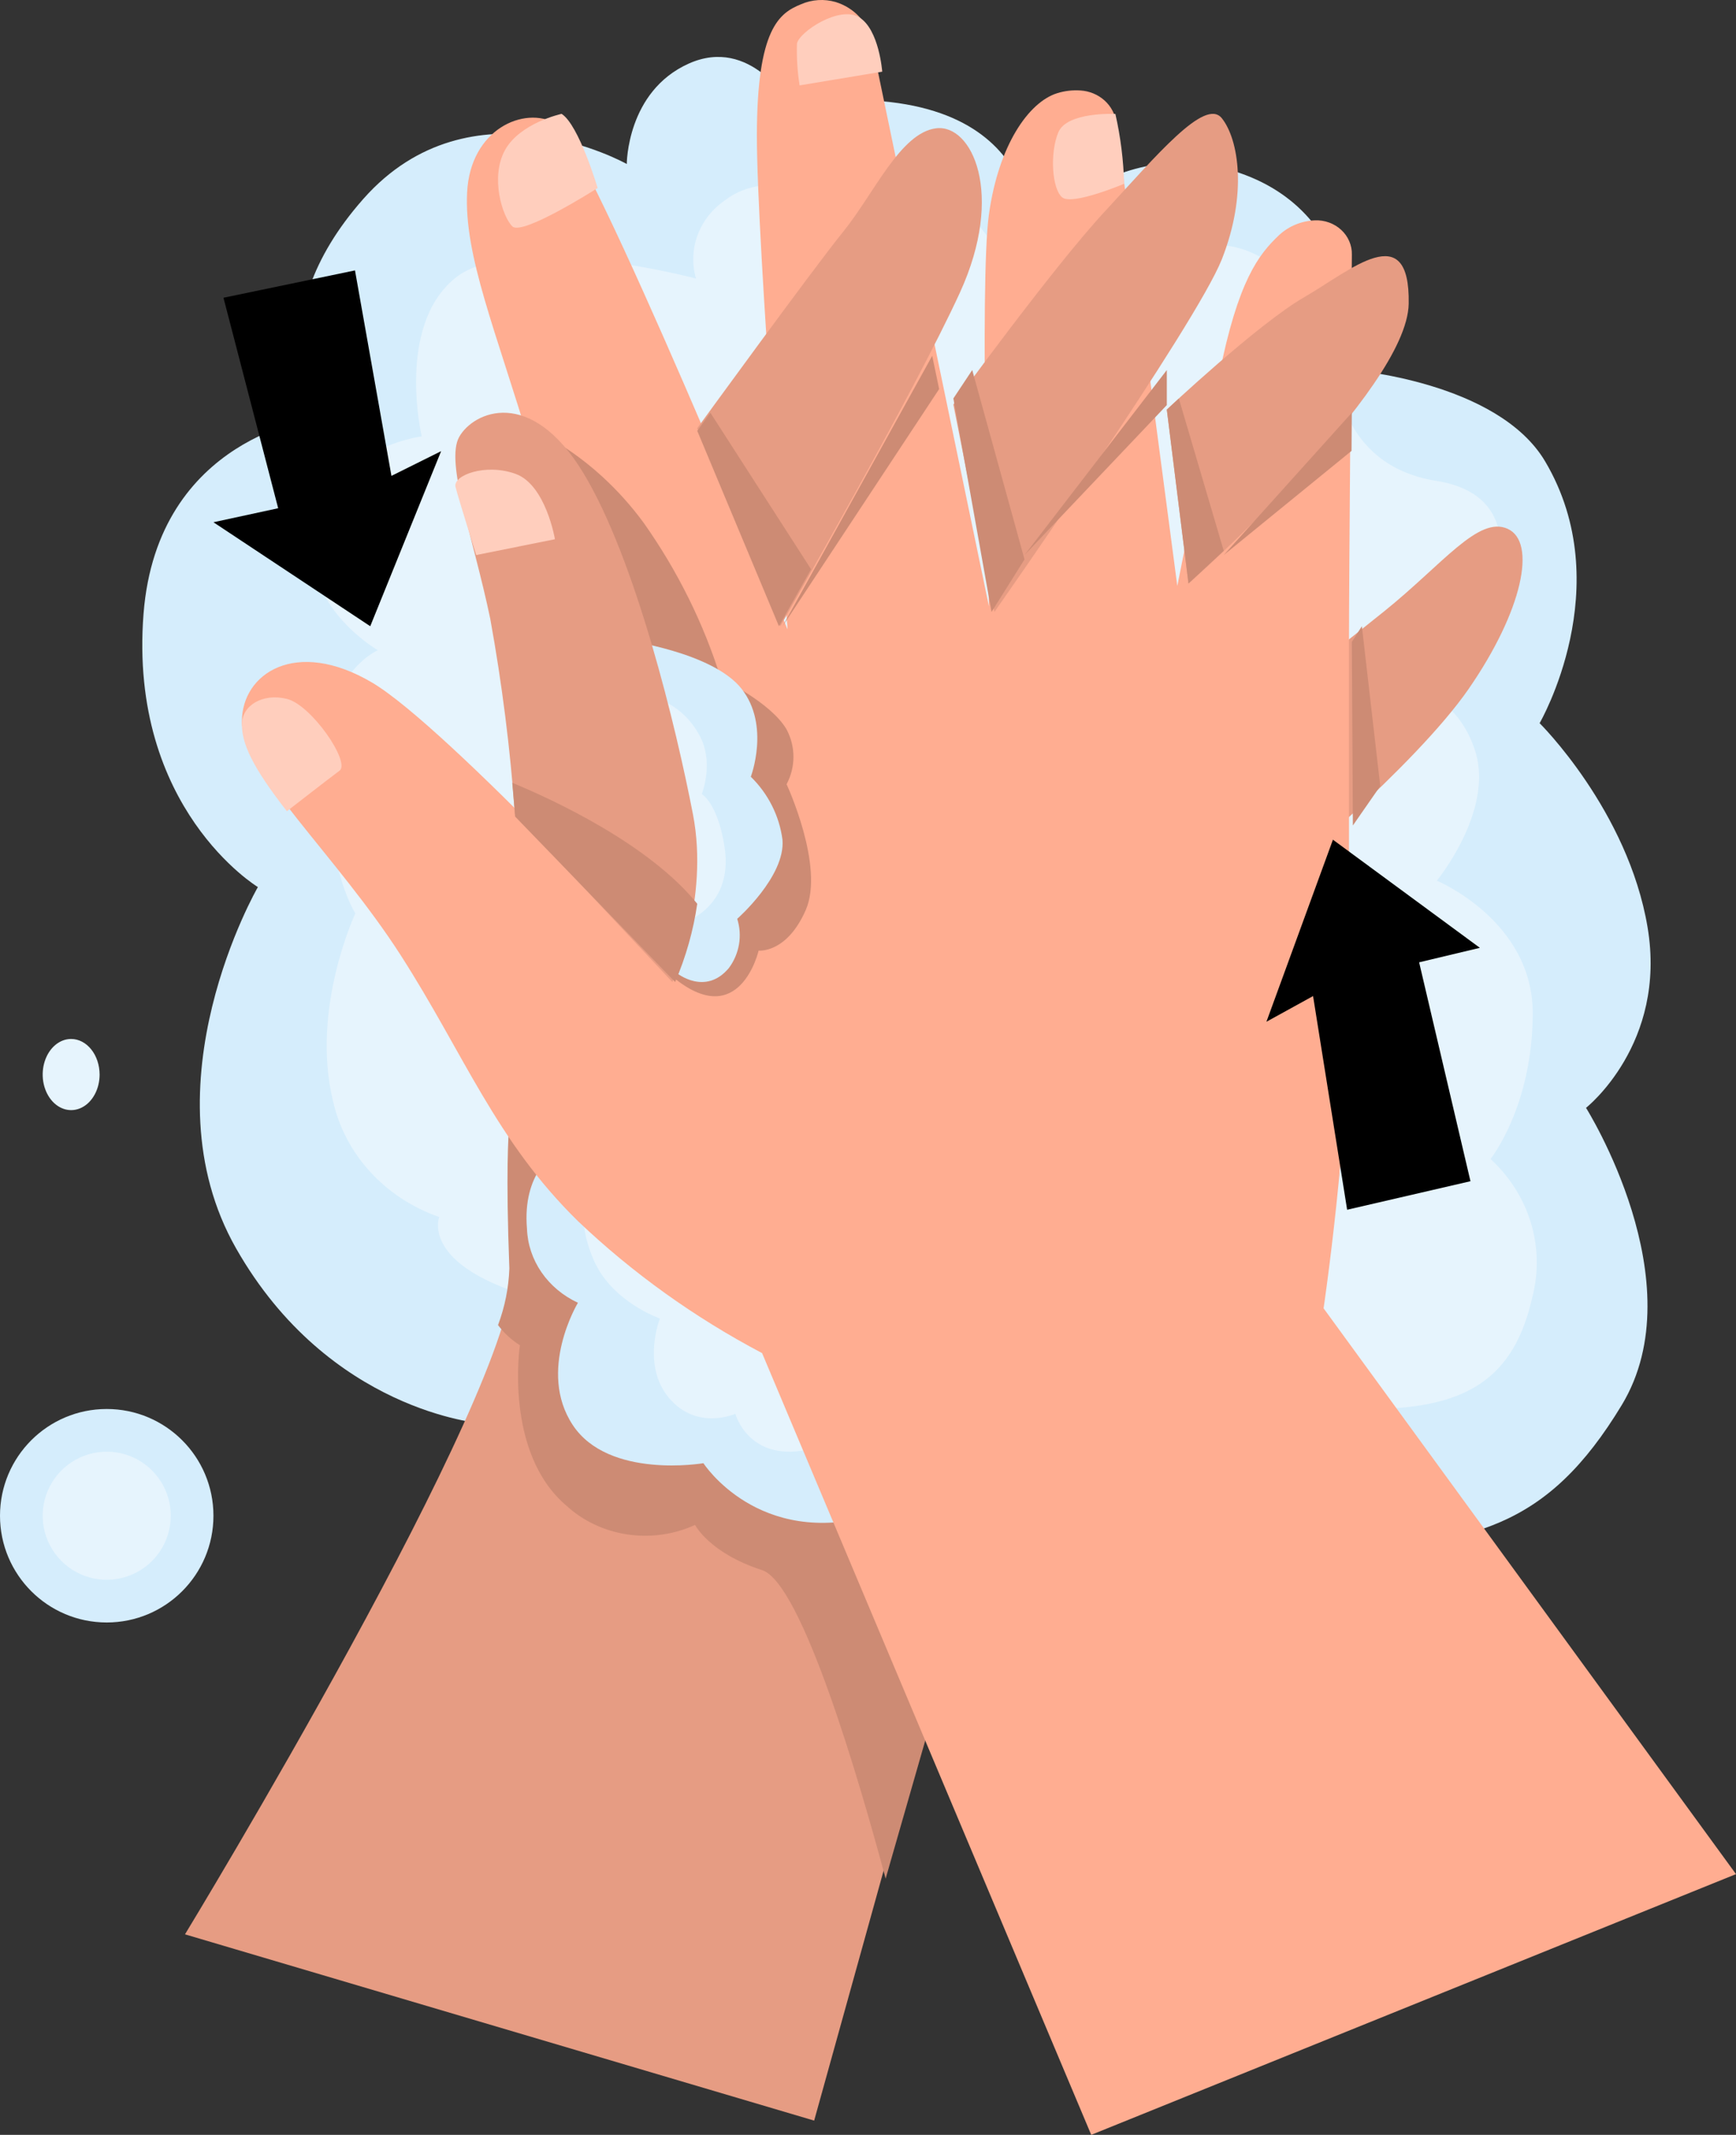 <svg width="122" height="150" viewBox="0 0 122 150" fill="none" xmlns="http://www.w3.org/2000/svg">
<rect x="0" y="0" width="122" height="150" fill="#333333" stroke="none"/>
<path d="M55.489 7.309C55.489 7.309 52.76 2.513 48.401 4.469C44.041 6.425 44.048 11.523 44.048 11.523C44.048 11.523 33.133 5.379 25.532 13.978C17.932 22.578 22.264 29.368 22.264 29.368C22.264 29.368 11.062 30.651 10.087 43.129C9.022 56.826 18.123 62.328 18.123 62.328C18.123 62.328 10.066 76.256 16.595 87.722C23.124 99.187 33.815 100.008 33.815 100.008C33.815 100.008 82.601 109.421 93.06 108.985C103.519 108.549 108.751 107.35 113.97 98.725C119.19 90.101 111.46 77.84 111.46 77.84C111.46 77.84 117.163 73.351 115.785 65.15C114.407 56.948 108.199 50.812 108.199 50.812C108.199 50.812 113.786 41.193 108.581 32.408C105.238 26.791 94.936 25.995 94.936 25.995C94.936 25.995 96.396 15.671 87.52 12.298C78.644 8.925 72.415 16.543 72.415 16.543C72.415 16.543 73.323 5.078 55.489 7.309Z" fill="#D5EDFC"/>
<path d="M58.417 14.072C58.417 14.072 54.094 11.659 50.951 14.072C50.059 14.685 49.387 15.54 49.023 16.522C48.66 17.504 48.622 18.568 48.915 19.571C48.915 19.571 36.066 16.159 31.946 19.571C27.826 22.982 29.638 30.663 29.638 30.663C29.638 30.663 22.593 31.495 22.022 38.235C21.629 42.831 26.55 45.686 26.55 45.686C26.55 45.686 22.416 47.459 22.81 54.519C23.203 61.579 24.975 64.171 24.975 64.171C24.975 64.171 21.826 70.854 23.4 77.35C23.811 79.195 24.711 80.912 26.017 82.339C27.323 83.767 28.991 84.858 30.867 85.511C30.867 85.511 29.21 89.595 40.172 91.823C51.134 94.05 76.52 88.481 76.52 88.481C76.52 88.481 88.547 98.915 95.823 98.998C103.1 99.081 106.412 96.853 107.702 91.08C108.138 89.369 108.095 87.58 107.577 85.889C107.06 84.198 106.085 82.663 104.749 81.434C104.749 81.434 107.695 77.766 107.715 71.225C107.736 64.683 100.975 61.88 100.975 61.88C100.975 61.88 104.973 57.015 103.69 52.829C102.448 48.835 99.238 48.349 99.238 48.349L104.77 41.884C104.77 41.884 107.905 34.888 100.935 33.787C93.964 32.686 93.855 25.901 93.855 25.901C93.855 25.901 91.33 15.717 83.674 17.388C79.321 18.288 75.118 19.739 71.178 21.702C71.178 21.702 70.587 10.559 58.417 14.072Z" fill="#E6F4FD"/>
<path d="M36.025 79C36.025 79 35.691 81.196 36.025 89.357C36.36 97.519 13 135.912 13 135.912L57.216 149L71 99.403L36.025 79Z" fill="#E69C83"/>
<path d="M68 111.925L54.642 89.492L39.183 80.698L35.796 79C35.726 79.706 35.538 82.357 35.796 89.129C35.748 90.483 35.48 91.822 35 93.104C35.413 93.658 35.933 94.138 36.536 94.522C36.536 94.522 35.398 102.101 39.839 105.821C40.995 106.88 42.488 107.578 44.107 107.816C45.725 108.053 47.384 107.818 48.847 107.144C48.847 107.144 49.845 109.121 53.56 110.323C56.353 111.245 60.382 125.075 62.239 132L68 111.925Z" fill="#CD8B74"/>
<path d="M39.033 81C39.033 81 36.689 82.374 37.035 86.347C37.074 87.432 37.428 88.487 38.058 89.401C38.688 90.314 39.571 91.052 40.615 91.536C40.615 91.536 37.727 96.317 40.255 100.132C42.782 103.946 49.434 102.809 49.434 102.809C49.434 102.809 53.296 108.807 61.479 106.452C69.663 104.098 55.301 83.999 55.301 83.999L39.033 81Z" fill="#D5EDFC"/>
<path d="M41.254 84.007C41.254 84.007 40.441 85.569 41.723 88.531C43.005 91.493 46.376 92.64 46.376 92.64C46.376 92.64 45.074 95.929 47.026 98.237C48.979 100.546 51.679 99.338 51.679 99.338C51.679 99.338 52.642 102.921 57.133 101.773C61.623 100.626 47.528 83.594 41.254 84.007Z" fill="#E6F4FD"/>
<path d="M87 51.049C87 51.049 93.159 46.261 97.276 42.952C101.394 39.642 103.89 36.224 105.952 37.156C108.014 38.088 106.999 42.926 103.216 48.398C99.432 53.871 89.562 62 89.562 62L87 51.049Z" fill="#E69C83"/>
<path d="M7 75.5C7 75.995 6.883 76.478 6.663 76.889C6.443 77.3 6.131 77.621 5.765 77.81C5.4 77.999 4.998 78.048 4.61 77.952C4.222 77.856 3.865 77.617 3.586 77.268C3.306 76.918 3.116 76.473 3.038 75.988C2.961 75.503 3.001 75 3.152 74.543C3.304 74.087 3.56 73.696 3.889 73.421C4.218 73.147 4.604 73 5 73C5.53 73.002 6.038 73.266 6.412 73.734C6.787 74.203 6.998 74.838 7 75.5Z" fill="#E6F4FD"/>
<path d="M7.5 114C11.642 114 15 110.642 15 106.5C15 102.358 11.642 99 7.5 99C3.358 99 0 102.358 0 106.5C0 110.642 3.358 114 7.5 114Z" fill="#D5EDFC"/>
<path d="M12 106.468C12.006 107.361 11.747 108.235 11.255 108.98C10.763 109.725 10.06 110.307 9.237 110.651C8.413 110.996 7.506 111.088 6.63 110.915C5.754 110.742 4.949 110.313 4.318 109.682C3.687 109.051 3.258 108.246 3.085 107.37C2.912 106.494 3.004 105.587 3.349 104.763C3.693 103.94 4.275 103.237 5.02 102.745C5.765 102.253 6.639 101.994 7.532 102C8.714 102.008 9.846 102.482 10.682 103.318C11.518 104.154 11.992 105.286 12 106.468Z" fill="#E6F4FD"/>
<path d="M76.688 150L53.557 95.074C48.812 92.572 44.462 89.455 40.632 85.815C34.834 80.14 32.603 74.035 28.148 67.099C23.693 60.163 17 54.053 17 50.687C17 47.321 20.791 44.8 26.141 47.955C31.491 51.109 47.766 68.84 47.766 68.84C47.766 68.84 39.737 39.598 37.289 31.395C34.841 23.192 32.603 17.958 32.827 13.517C33.051 9.077 36.842 7.413 39.073 8.68C41.304 9.947 55.348 44.224 55.348 44.224C55.348 44.224 53.191 17.133 53.191 9.557C53.191 1.981 54.778 0.912 56.297 0.298C57.06 -0.037 57.928 -0.092 58.731 0.144C59.371 0.342 59.943 0.699 60.385 1.178C60.828 1.656 61.126 2.239 61.247 2.864L69.5 42.605C69.5 42.605 68.822 19.884 69.5 15.046C70.178 10.209 72.287 7.176 74.294 6.549C74.82 6.385 75.376 6.32 75.929 6.357C76.561 6.396 77.158 6.643 77.618 7.054C78.077 7.466 78.37 8.016 78.444 8.61L82.737 41.172C82.737 41.172 84.324 33.212 85.66 26.455C86.996 19.698 88.467 17.862 89.898 16.512C90.569 15.89 91.46 15.523 92.4 15.482C92.741 15.467 93.082 15.52 93.401 15.635C93.72 15.75 94.011 15.926 94.255 16.152C94.499 16.377 94.692 16.648 94.82 16.946C94.949 17.245 95.012 17.565 95.004 17.887C94.95 23.749 94.801 40.724 94.801 45.229V70.26C94.801 79.935 93.017 91.926 93.017 91.926L122 131.681L76.688 150Z" fill="#FFAD91"/>
<path d="M37 30C37 30 41.516 31.638 45.265 36.775C47.64 40.149 49.46 43.828 50.665 47.693C50.665 47.693 54.15 49.324 55.279 51.251C55.596 51.85 55.761 52.509 55.761 53.177C55.761 53.845 55.596 54.504 55.279 55.104C55.279 55.104 57.968 60.883 56.623 63.947C55.279 67.01 53.313 66.792 53.313 66.792C53.313 66.792 51.989 72.572 47.251 68.616C42.512 64.66 37 30 37 30Z" fill="#CD8B74"/>
<path d="M44 45C44 45 50.099 45.827 52.118 48.401C54.139 50.975 52.764 54.576 52.764 54.576C53.988 55.774 54.771 57.33 54.99 59.004C55.203 61.578 51.809 64.559 51.809 64.559C51.992 65.139 52.035 65.752 51.934 66.35C51.834 66.949 51.592 67.517 51.228 68.01C49.569 70.001 47.569 68.373 47.569 68.373L44 45Z" fill="#D5EDFC"/>
<path d="M46.019 49C47.311 49.444 48.387 50.323 49.041 51.47C50.279 53.446 49.315 55.792 49.315 55.792C49.315 55.792 50.435 56.409 50.917 59.496C51.399 62.584 49.712 64.294 47.706 64.979C45.7 65.665 46.019 49 46.019 49Z" fill="#E6F4FD"/>
<path d="M36.189 57.219C35.859 52.618 35.28 48.036 34.456 43.493C33.279 37.82 31.267 32.475 32.273 30.694C33.279 28.912 37.291 27.137 40.983 33.212C44.674 39.286 47.53 51.165 48.699 57.219C49.869 63.274 47.251 69 47.251 69L36.189 57.219Z" fill="#E69C83"/>
<path d="M49 30.088C49 30.088 57.072 18.978 59.253 16.285C61.434 13.592 63.269 9.335 65.783 9.015C68.297 8.694 70.641 13.599 67.461 20.555C64.281 27.511 54.837 44 54.837 44L49 30.088Z" fill="#E69C83"/>
<path d="M67 28.422C67 28.422 73.966 18.83 77.614 14.889C81.261 10.948 84.688 6.821 85.87 8.312C87.052 9.803 87.67 13.637 85.87 18.21C84.069 22.784 69.882 43 69.882 43L67 28.422Z" fill="#E69C83"/>
<path d="M82 28.777C82 28.777 88.374 22.778 91.651 20.885C94.929 18.992 99.105 15.243 98.998 21.342C98.891 27.442 83.526 41 83.526 41L82 28.777Z" fill="#E69C83"/>
<path d="M20.161 57C20.161 57 23.073 54.737 23.862 54.15C24.65 53.564 21.887 49.528 20.161 49.105C18.435 48.683 17 49.583 17 50.898C17 52.214 17.668 53.809 20.161 57Z" fill="#FFCEBD"/>
<path d="M39.468 8C39.468 8 36.56 8.626 35.496 10.535C34.433 12.444 35.305 15.229 36.007 15.909C36.709 16.59 42 13.21 42 13.21C42 13.21 40.688 8.775 39.468 8Z" fill="#FFCEBD"/>
<path d="M56.193 6L62 5.036C62 5.036 61.783 2.072 60.384 1.217C58.984 0.361 56.147 2.26 56.008 3.064C55.977 4.045 56.039 5.026 56.193 6Z" fill="#FFCEBD"/>
<path d="M79 12.913C79 12.913 75.363 14.452 74.647 13.868C73.932 13.284 73.765 10.77 74.373 9.302C74.981 7.835 78.385 8.006 78.385 8.006C78.75 9.614 78.956 11.259 79 12.913Z" fill="#FFCEBD"/>
<path d="M33.466 39L39 37.887C39 37.887 38.358 34.066 36.237 33.297C34.116 32.529 31.81 33.401 32.013 34.215C32.215 35.03 33.466 39 33.466 39Z" fill="#FFCEBD"/>
<path d="M49.922 29L57 39.997L54.741 44L49 30.271L49.922 29Z" fill="#CD8B74"/>
<path d="M66 27.335L55 44L65.512 25L66 27.335Z" fill="#CD8B74"/>
<path d="M68.325 26L72 39.305L69.681 43L67 27.995L68.325 26Z" fill="#CD8B74"/>
<path d="M72 39L82 28.462V26L72 39Z" fill="#CD8B74"/>
<path d="M82.845 28L86 38.702L83.521 41L82 28.783L82.845 28Z" fill="#CD8B74"/>
<path d="M86 39L94.981 31.68L95 29L86 39Z" fill="#CD8B74"/>
<path d="M95.707 44L97 55.232L95.076 58L95 45.107L95.707 44Z" fill="#CD8B74"/>
<path d="M49 63.501C45.6 59.309 38.923 56.21 36 55C36.131 56.436 36.2 57.374 36.2 57.374L47.445 69C48.204 67.234 48.726 65.387 49 63.501Z" fill="#CD8B74"/>
<path d="M15.705 20.921L24.947 19L27.509 33.436L31 31.701L26.019 44L15 36.695L19.549 35.71L15.705 20.921Z" fill="black"/>
<path d="M103.339 82.996L94.672 85L92.278 69.986L89 71.791L93.674 59L104 66.597L99.731 67.615L103.339 82.996Z" fill="black"/>
</svg>
